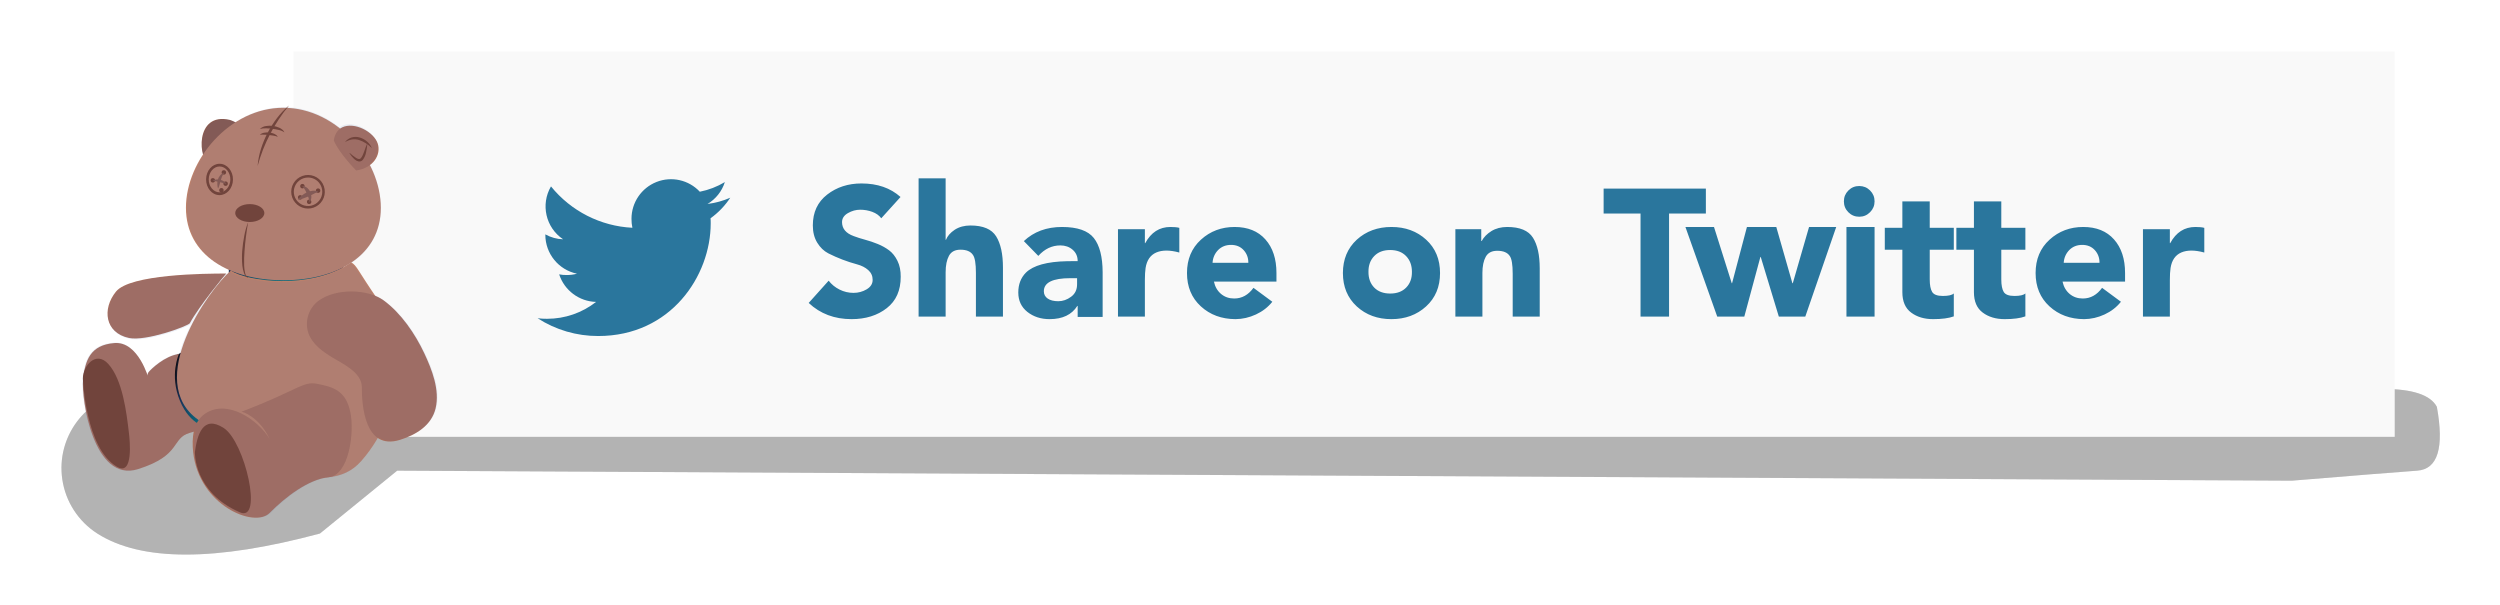 <?xml version="1.0" encoding="UTF-8"?>
<svg width="1116px" height="270px" viewBox="0 0 1116 270" version="1.1" xmlns="http://www.w3.org/2000/svg" xmlns:xlink="http://www.w3.org/1999/xlink">
    <!-- Generator: Sketch 60.1 (88133) - https://sketch.com -->
    <title>Artboard</title>
    <desc>Created with Sketch.</desc>
    <defs>
        <radialGradient cx="49.979%" cy="112.531%" fx="49.979%" fy="112.531%" r="91.829%" gradientTransform="translate(0.5,1.125),scale(1,0.971),translate(-0.5,-1.125)" id="radialGradient-1">
            <stop stop-color="#087984" offset="1%"></stop>
            <stop stop-color="#09707E" offset="13%"></stop>
            <stop stop-color="#0D576E" offset="33%"></stop>
            <stop stop-color="#143054" offset="59%"></stop>
            <stop stop-color="#142E53" offset="60%"></stop>
            <stop stop-color="#122645" offset="66%"></stop>
            <stop stop-color="#0F192C" offset="79%"></stop>
            <stop stop-color="#0E111D" offset="90%"></stop>
            <stop stop-color="#0D0E18" offset="100%"></stop>
        </radialGradient>
        <radialGradient cx="48.512%" cy="112.671%" fx="48.512%" fy="112.671%" r="294.757%" gradientTransform="translate(0.485,1.127),scale(0.302,1),translate(-0.485,-1.127)" id="radialGradient-2">
            <stop stop-color="#087984" offset="1%"></stop>
            <stop stop-color="#09707E" offset="13%"></stop>
            <stop stop-color="#0D576E" offset="33%"></stop>
            <stop stop-color="#143054" offset="59%"></stop>
            <stop stop-color="#142E53" offset="60%"></stop>
            <stop stop-color="#122645" offset="66%"></stop>
            <stop stop-color="#0F192C" offset="79%"></stop>
            <stop stop-color="#0E111D" offset="90%"></stop>
            <stop stop-color="#0D0E18" offset="100%"></stop>
        </radialGradient>
    </defs>
    <g id="Artboard" stroke="none" stroke-width="1" fill="none" fill-rule="evenodd">
        <g id="twitter-share" transform="translate(27, 23)" fill-rule="nonzero">
            <g id="Path-2" opacity="0.3" transform="translate(0, 142)" fill="#000000">
                <g id="path-1-link">
                    <path d="M16.434,73.164 C16.434,73.164 16.434,73.164 16.434,73.164 C36.041,85.687 69.169,85.687 115.819,73.164 L150.299,45.105 L996.016,49.581 C1024.198,47.264 1042.875,45.772 1052.047,45.105 C1061.219,44.438 1064.141,34.938 1060.814,16.605 C1057.975,11.272 1049.891,8.605 1036.562,8.605 C1023.233,8.605 744.722,5.772 201.03,0.105 L54.688,6.105 L30.046,9.721 C11.125,12.498 -1.963,30.088 0.814,49.01 C2.272,58.945 7.971,67.758 16.434,73.164 Z" id="path-1"></path>
                </g>
                <g id="path-1-link" fill-opacity="0.29">
                    <path d="M16.434,73.164 C16.434,73.164 16.434,73.164 16.434,73.164 C36.041,85.687 69.169,85.687 115.819,73.164 L150.299,45.105 L996.016,49.581 C1024.198,47.264 1042.875,45.772 1052.047,45.105 C1061.219,44.438 1064.141,34.938 1060.814,16.605 C1057.975,11.272 1049.891,8.605 1036.562,8.605 C1023.233,8.605 744.722,5.772 201.03,0.105 L54.688,6.105 L30.046,9.721 C11.125,12.498 -1.963,30.088 0.814,49.01 C2.272,58.945 7.971,67.758 16.434,73.164 Z" id="path-1"></path>
                </g>
            </g>
            <rect id="Rectangle" fill="#F9F9F9" x="104" y="0" width="938" height="172"></rect>
            <path d="M299,65.255 C295.766,66.674 292.344,67.614 288.84,68.045 C292.525,65.848 295.277,62.374 296.576,58.28 C293.126,60.347 289.345,61.804 285.402,62.586 C280.455,57.3 272.789,55.575 266.061,58.233 C259.334,60.892 254.908,67.396 254.895,74.642 C254.879,75.996 255.015,77.348 255.299,78.672 C241.115,77.976 227.899,71.261 218.957,60.209 C214.244,68.276 216.618,78.624 224.372,83.821 C221.59,83.736 218.869,82.983 216.438,81.625 L216.438,81.824 C216.451,90.233 222.35,97.48 230.57,99.184 C229.061,99.585 227.506,99.782 225.945,99.77 C224.826,99.788 223.708,99.687 222.61,99.468 C224.946,106.653 231.548,111.584 239.088,111.774 C232.845,116.665 225.146,119.318 217.22,119.309 C215.81,119.321 214.4,119.24 213,119.068 C221.066,124.275 230.464,127.03 240.059,127 C272.517,127 290.258,100.063 290.258,76.717 C290.258,75.933 290.258,75.184 290.189,74.435 C293.66,71.939 296.646,68.828 299,65.255 Z" id="Path" fill="#2A769D"></path>
            <g id="illust-bear" transform="translate(9, 24.105)">
                <polygon id="Path" fill="url(#radialGradient-1)" points="40.279 112.738 47.321 109 70 141.858 44.536 144 36 134.266"></polygon>
                <path d="M66,78.208 C66.357,77.268 66,68 66,68 L115.157,68 L119,76.54 C119,76.54 115.157,84 114.306,84 C113.454,84 66,78.208 66,78.208 Z" id="Path" fill="url(#radialGradient-2)"></path>
                <path d="M58.072,27 C52.166,24.405 50.905,2.708 66.621,6.428 C66.621,6.428 77.22,9.599 71.093,16.519 C67.35,20.704 62.951,24.244 58.072,27 L58.072,27 Z" id="Path" fill="#8B594C"></path>
                <path d="M67.062,73.683 C56.93,82.376 28.284,123.143 52.435,140.237 C76.586,157.332 109.241,176.891 125.222,158.739 C146.673,134.374 143.018,101.695 133.241,87.503 C123.463,73.311 123.354,71.459 120.771,70 C102.503,82.697 73.966,78.358 67.062,73.683 Z" id="Path" fill="#BD816A"></path>
                <path d="M65,75 C55.598,75 22.091,75.252 15.77,83.065 C9.449,90.877 10.888,101.462 21.52,103.752 C29.092,105.379 47.744,98.517 48.735,97.192 C52.589,89.862 64.877,75 65,75 Z" id="Path" fill="#A86E5D"></path>
                <path d="M106.284,87.09 C101.767,90.397 99.895,96.265 101.654,101.599 C103.416,106.565 108.03,109.868 112.536,112.586 C117.194,115.383 125.507,119.221 125.507,125.674 C125.507,133.533 126.664,154.194 142.575,149.243 C149.635,147.046 156.608,142.878 158.45,135.173 C160.393,127.014 156.827,117.888 153.398,110.601 C149.3,101.907 143.077,92.722 135.245,86.98 C128.258,81.839 114.013,81.473 106.284,87.09 Z" id="Path" fill="#A86E5D"></path>
                <path d="M43.874,110.908 C37.47,111.783 31.442,117.672 30.365,118.967 C29.288,120.262 30.365,121.984 30.365,121.984 C30.365,121.984 25.84,105.171 15.07,106.032 C4.3,106.893 1.944,113.78 1.084,122.404 C0.224,131.027 5.811,168.552 25.623,162.302 C45.139,156.152 40.347,148.556 48.673,146.133 L57,143.695 C57,143.695 49.049,143.26 44.3,131.75 C39.552,120.24 43.874,110.908 43.874,110.908 Z" id="Path" fill="#A86E5D"></path>
                <path d="M16.241,161.269 C23.67,165.615 21.923,149.293 21.57,146.316 C20.52,137.267 18.773,122.409 12.306,115.331 C6.785,109.289 1,116.265 1,121.851 C1,121.887 2.072,153.032 16.241,161.269 Z" id="Path" fill="#774030"></path>
                <path d="M134,45.671 C134,66.937 114.519,78 90.507,78 C66.496,78 47,66.915 47,45.65 C47,24.384 66.466,1 90.507,1 C114.548,1 134,24.399 134,45.671 Z" id="Path" fill="#BD816A"></path>
                <ellipse id="Oval" fill="#774030" cx="75.5" cy="48" rx="6.5" ry="4"></ellipse>
                <path d="M74.807,52 C74.364,54.149 74.082,56.306 73.806,58.462 C73.529,60.619 73.311,62.783 73.163,64.947 C72.984,67.102 72.926,69.268 72.99,71.431 C73.026,72.498 73.157,73.557 73.382,74.592 C73.544,75.652 74.149,76.552 75,77 C74.51,76.933 74.056,76.672 73.716,76.261 C73.373,75.827 73.099,75.327 72.907,74.784 C72.539,73.736 72.295,72.635 72.181,71.513 C71.961,69.305 71.942,67.078 72.123,64.866 C72.295,62.659 72.593,60.468 73.016,58.307 C73.395,56.131 73.996,54.014 74.807,52 Z" id="Path" fill="#774030"></path>
                <path d="M93,0 C89.748,3.952 86.92,8.232 84.561,12.771 C83.38,15.025 82.323,17.342 81.395,19.712 C80.474,22.099 79.674,24.532 79,27 C79.201,24.419 79.699,21.869 80.483,19.401 C81.261,16.922 82.254,14.516 83.449,12.209 C84.657,9.906 86.056,7.708 87.631,5.638 C89.201,3.562 91.002,1.67 93,0 L93,0 Z" id="Path" fill="#774030"></path>
                <path d="M80,10.475 C80.782,9.745 81.738,9.286 82.75,9.155 C83.739,8.973 84.747,8.951 85.742,9.089 C86.75,9.205 87.738,9.481 88.675,9.909 C89.147,10.119 89.593,10.395 90.003,10.729 C90.426,11.052 90.769,11.489 91,12 C90.198,11.448 89.31,11.073 88.382,10.893 C87.48,10.672 86.556,10.524 85.632,10.401 C84.705,10.274 83.772,10.201 82.838,10.18 C81.884,10.135 80.93,10.234 80,10.475 L80,10.475 Z" id="Path" fill="#774030"></path>
                <path d="M80,13.06 C80.546,12.551 81.252,12.221 82.013,12.12 C82.742,11.988 83.488,11.965 84.225,12.051 C84.961,12.124 85.68,12.307 86.356,12.594 C86.698,12.742 87.02,12.929 87.314,13.151 C87.619,13.371 87.856,13.664 88,14 C87.389,13.718 86.735,13.53 86.061,13.443 C85.405,13.339 84.748,13.255 84.085,13.179 C83.421,13.102 82.75,13.025 82.057,13.025 C81.372,12.965 80.682,12.976 80,13.06 L80,13.06 Z" id="Path" fill="#774030"></path>
                <path d="M113,15.593 C113.309,13.294 114.473,10.851 116.734,9.762 C122.125,7.142 130.927,11.699 132.635,17.024 C134.182,21.873 130.779,27.882 122.987,29 C122.987,29 115.408,21.375 113,15.593 Z" id="Path" fill="#A86E5D"></path>
                <path d="M130,19 C129.188,18.192 128.291,17.472 127.324,16.853 C126.4,16.246 125.398,15.764 124.344,15.422 C123.318,15.09 122.229,14.997 121.161,15.151 C120.041,15.351 118.969,15.756 118,16.345 C118.731,15.358 119.763,14.628 120.944,14.263 C122.168,13.898 123.476,13.913 124.691,14.306 C125.883,14.677 126.981,15.297 127.91,16.124 C128.827,16.905 129.543,17.891 130,19 L130,19 Z" id="Path" fill="#774030"></path>
                <path d="M120.092,21.164 C121.001,21.985 121.968,22.739 122.986,23.419 C123.214,23.548 123.449,23.664 123.69,23.767 C123.881,23.842 124.084,23.883 124.289,23.887 C124.613,23.892 124.918,23.735 125.106,23.469 C125.436,23.088 125.704,22.657 125.901,22.192 C126.148,21.674 126.345,21.121 126.563,20.547 C126.979,19.397 127.359,18.192 127.887,17 L128,17 C127.895,18.269 127.709,19.529 127.444,20.773 C127.233,22.047 126.718,23.249 125.944,24.277 C125.504,24.798 124.836,25.064 124.162,24.987 C123.524,24.87 122.928,24.583 122.437,24.157 C121.467,23.328 120.643,22.34 120,21.235 L120.092,21.164 Z" id="Path" fill="#774030"></path>
                <circle id="Oval" fill="#774030" cx="99" cy="36" r="1"></circle>
                <circle id="Oval" fill="#774030" cx="106" cy="38" r="1"></circle>
                <circle id="Oval" fill="#774030" cx="98" cy="41" r="1"></circle>
                <circle id="Oval" fill="#774030" cx="102" cy="43" r="1"></circle>
                <path d="M101.5,46 C97.841,46 94.716,43.36 94.106,39.752 C93.495,36.144 95.577,32.623 99.032,31.419 C102.487,30.215 106.307,31.68 108.071,34.885 C109.834,38.091 109.027,42.102 106.161,44.376 L106.161,44.376 C104.836,45.43 103.193,46.003 101.5,46 L101.5,46 Z M101.5,32.145 C98.537,32.15 95.97,34.202 95.313,37.091 C94.656,39.981 96.083,42.941 98.753,44.227 C101.423,45.512 104.627,44.782 106.476,42.467 C108.325,40.152 108.329,36.866 106.486,34.546 C105.279,33.017 103.434,32.131 101.486,32.145 L101.5,32.145 Z" id="Shape" fill="#774030"></path>
                <path d="M99.034,36.052 C99.258,35.983 99.496,35.983 99.719,36.052 C99.926,36.101 100.127,36.17 100.322,36.257 C100.668,36.42 100.991,36.632 101.281,36.887 C101.817,37.364 102.247,37.955 102.541,38.621 C102.835,39.287 102.992,40.01 102.999,40.743 C103.013,41.547 102.785,42.335 102.349,43 L102.178,43 C102.057,42.369 101.902,41.745 101.712,41.132 C101.524,40.522 101.295,39.926 101.027,39.349 C100.776,38.759 100.488,38.187 100.164,37.637 C100,37.368 99.822,37.108 99.63,36.859 C99.472,36.603 99.256,36.392 99,36.243 L99.034,36.052 Z" id="Path" fill="#8B594C"></path>
                <path d="M105.924,38.616 C105.494,38.737 105.076,38.901 104.676,39.105 C104.311,39.274 103.992,39.45 103.672,39.619 C103.033,39.947 102.424,40.26 101.785,40.549 C101.114,40.852 100.428,41.119 99.731,41.351 C98.888,41.664 98.016,41.881 97.129,42 L97,41.864 C97.564,41.204 98.188,40.605 98.864,40.076 C99.542,39.547 100.272,39.096 101.04,38.729 C101.823,38.375 102.651,38.143 103.497,38.039 C103.922,37.987 104.351,37.987 104.775,38.039 C105.202,38.096 105.616,38.229 106,38.432 L105.924,38.616 Z" id="Path" fill="#8B594C"></path>
                <circle id="Oval" fill="#774030" transform="translate(59.017, 33.392) rotate(-89.07) translate(-59.017, -33.392) " cx="59.017" cy="33.392" r="1"></circle>
                <circle id="Oval" fill="#774030" transform="translate(63.926, 29.866) rotate(-89.07) translate(-63.926, -29.866) " cx="63.926" cy="29.866" r="1"></circle>
                <circle id="Oval" fill="#774030" transform="translate(62.844, 37.827) rotate(-88.854) translate(-62.844, -37.827) " cx="62.844" cy="37.827" r="1"></circle>
                <circle id="Oval" fill="#774030" transform="translate(64.717, 34.878) rotate(-89.07) translate(-64.717, -34.878) " cx="64.717" cy="34.878" r="1"></circle>
                <path d="M61.978,40 L61.892,40 C58.584,39.94 55.944,36.758 56.001,32.898 C56.058,29.039 58.756,26 62.022,26 L62.108,26 C65.416,26.053 68.056,29.242 67.999,33.102 C67.942,36.961 65.244,40 61.978,40 Z M62.022,27.211 C59.395,27.211 57.228,29.746 57.178,32.898 C57.128,36.051 59.252,38.706 61.914,38.751 L61.978,38.751 C64.605,38.751 66.772,36.216 66.822,33.064 C66.872,29.912 64.748,27.256 62.086,27.211 L62.022,27.211 Z" id="Shape" fill="#774030"></path>
                <path d="M59,33.536 C59.494,33.218 60.084,33.037 60.696,33.016 C61.244,32.972 61.797,33.019 62.326,33.152 C62.857,33.278 63.358,33.485 63.807,33.764 C64.302,34.055 64.711,34.445 65,34.902 L64.956,35 C63.978,34.714 63.015,34.395 61.993,34.174 C61.504,34.05 61.007,33.94 60.511,33.849 C60.022,33.757 59.527,33.69 59.03,33.647 L59,33.536 Z" id="Path" fill="#8B594C"></path>
                <path d="M64,30.116 C63.63,30.659 63.318,31.228 63.068,31.817 C62.861,32.349 62.696,32.855 62.539,33.387 C62.383,33.92 62.259,34.48 62.077,35.074 C61.921,35.73 61.7,36.374 61.417,37 L61.285,37 C61.117,36.362 61.023,35.713 61.005,35.06 C60.98,34.404 61.055,33.748 61.227,33.107 C61.411,32.464 61.732,31.853 62.176,31.304 C62.614,30.747 63.224,30.297 63.942,30 L64,30.116 Z" id="Path" fill="#8B594C"></path>
                <path d="M84.393,148.905 C79.742,138.959 72.163,136.546 71.694,136.721 C96.864,127.161 99.098,122.983 105.505,124.208 C113.07,125.667 118.314,127.395 120.35,136.67 C122.386,145.945 119.764,165.063 110.749,165.931 C101.734,166.799 91.21,174.907 84.385,181.863 C77.56,188.819 52.763,178.546 50.215,154.629 C49.578,148.621 50.076,141.183 55.634,137.494 C65.557,130.917 79.244,140.294 84.393,148.905 Z" id="Path" fill="#A86E5D"></path>
                <path d="M51,154.724 C52,147.248 54.49,137.851 63.896,143.975 C73.302,150.098 81.629,186.181 71.093,181.599 C50.324,172.582 51.007,154.724 51.007,154.724" id="Path" fill="#774030"></path>
                <g id="Group" opacity="0.1" style="mix-blend-mode: multiply;" fill="#3E62AD">
                    <path d="M153.716,110.575 C149.622,101.942 143.404,92.822 135.578,87.12 C134.122,86.098 132.528,85.29 130.844,84.72 C123.222,73.52 122.931,71.84 120.545,70.516 C102.189,83.185 73.513,78.858 66.575,74.196 C66.233,74.487 65.847,74.815 65.491,75.178 C65.491,75.142 65.542,75.12 65.549,75.12 C56.095,75.12 22.4,75.375 16.044,83.265 C9.687,91.156 11.135,101.847 21.825,104.16 C29.44,105.804 48.196,98.873 49.193,97.535 C49.847,96.291 50.742,94.822 51.782,93.251 C42.589,108.945 36.291,129.615 51.876,140.567 L52.902,141.295 C52.764,141.535 52.625,141.775 52.495,142.022 C49.905,140.473 46.676,137.469 44.298,131.687 C39.491,120.116 43.869,110.727 43.869,110.727 C37.425,111.607 31.36,117.527 30.276,118.829 C29.921,119.254 29.751,119.805 29.804,120.356 C28.349,116.233 23.731,105.12 14.887,105.811 C4.953,106.604 2.138,112.487 1.069,120.138 C0.903,120.836 0.817,121.551 0.815,122.269 C0.087,129.338 3.724,155.76 15.913,161.825 L15.913,161.825 C16.393,162.123 16.919,162.342 17.469,162.473 C20.091,163.307 22.911,163.274 25.513,162.378 C45.113,156.196 40.32,148.56 48.698,146.124 L51.324,145.353 C50.693,148.417 50.57,151.565 50.96,154.669 L50.96,154.669 C50.96,154.669 50.64,163.2 57.411,171.396 C65.884,182.88 80.022,186.8 84.895,181.804 C91.2,175.345 100.684,167.891 109.193,166.196 C115.331,165.927 120.756,163.775 125.018,158.982 C128.011,155.608 130.635,151.924 132.844,147.993 C135.265,149.702 138.524,150.276 142.902,148.924 C149.956,146.742 156.924,142.604 158.764,134.953 C160.705,126.902 157.142,117.811 153.716,110.575 Z" id="Path"></path>
                    <path d="M75.229,76.451 L75.324,76.451 L75.324,76.451 C80.391,77.624 85.577,78.203 90.778,78.175 C114.691,78.175 134.08,67.025 134.08,45.636 C133.97,38.807 132.238,32.101 129.025,26.073 C131.903,23.835 133.145,20.08 132.167,16.567 C130.48,11.127 121.789,6.473 116.465,9.149 C116.143,9.315 115.839,9.512 115.556,9.738 C109.069,4.647 101.28,1.251 92.851,0.771 L92.887,0.705 L92.822,0.771 C92.145,0.771 91.462,0.705 90.778,0.705 C83.052,0.784 75.521,3.139 69.127,7.476 C68.451,7.142 67.751,6.858 67.033,6.625 C55.273,3.862 52.88,14.989 54.822,22.102 C50.182,29.375 47.476,37.644 47.476,45.636 C47.462,62.175 58.989,72.545 75.229,76.451 Z" id="Path"></path>
                </g>
            </g>
            <g id="Share-on-Twitter" transform="translate(334, 57)" fill="#2A769D">
                <g id="ShareonTwitter" transform="translate(0, -0.392)">
                    <g id="path-3-link">
                        <path d="M19.124,62.857 C25.407,62.857 30.643,61.228 34.832,57.969 C39.021,54.709 41.102,50.019 41.076,43.899 C41.102,41.196 40.618,38.838 39.623,36.824 C38.628,34.81 37.385,33.247 35.892,32.134 C34.4,31.021 32.712,30.081 30.827,29.312 C28.942,28.544 27.057,27.908 25.172,27.405 C23.287,26.901 21.585,26.358 20.067,25.775 C16.637,24.53 14.909,22.463 14.883,19.575 C14.883,17.879 15.76,16.528 17.514,15.521 C19.268,14.514 21.088,14.01 22.973,14.01 C24.858,14.01 26.664,14.328 28.392,14.964 C30.12,15.6 31.455,16.554 32.397,17.826 L32.397,17.826 L40.997,8.327 C36.494,4.299 30.683,2.286 23.562,2.286 C17.619,2.286 12.514,3.942 8.247,7.254 C3.979,10.566 1.846,15.15 1.846,21.006 C1.846,24 2.5,26.57 3.809,28.716 C5.118,30.862 6.767,32.452 8.757,33.486 C12.841,35.552 17.135,37.195 21.638,38.414 C23.627,38.944 25.276,39.792 26.585,40.958 C27.894,42.123 28.549,43.581 28.549,45.33 C28.549,47.078 27.659,48.483 25.879,49.543 C24.098,50.602 22.135,51.132 19.988,51.132 C17.815,51.132 15.747,50.642 13.784,49.662 C11.82,48.681 10.197,47.357 8.914,45.687 L8.914,45.687 L0,55.624 C5.131,60.446 11.506,62.857 19.124,62.857 Z M61.131,61.714 L61.131,41.94 C61.131,38.857 61.628,36.399 62.624,34.565 C63.62,32.731 65.376,31.827 67.891,31.854 C70.459,31.88 72.254,32.638 73.276,34.126 C74.193,35.322 74.651,38.047 74.651,42.299 L74.651,42.299 L74.651,61.714 L86.718,61.714 L86.718,39.827 C86.718,33.794 85.709,29.156 83.691,25.914 C81.674,22.671 77.848,21.05 72.215,21.05 C69.489,21.05 67.144,21.688 65.179,22.963 C63.24,24.266 61.943,25.754 61.288,27.429 L61.288,27.429 L61.131,27.429 L61.131,1.16573418e-15 L49.064,1.16573418e-15 L49.064,61.714 L61.131,61.714 Z M107.507,62.857 C113.31,62.857 117.446,60.889 119.914,56.951 L119.914,56.951 L120.071,56.951 L120.071,61.873 L131.218,61.873 L131.218,41.951 C131.192,35.022 129.879,29.917 127.279,26.636 C124.68,23.355 119.94,21.714 113.061,21.714 C106.181,21.714 100.509,23.814 96.045,28.014 L96.045,28.014 L102.505,34.628 C105.315,31.505 108.597,29.943 112.352,29.943 C114.505,29.943 116.33,30.586 117.826,31.872 C119.323,33.158 120.071,34.851 120.071,36.951 C118.181,36.951 116.619,36.964 115.384,36.99 C106.404,37.174 100.273,38.867 96.991,42.069 C94.706,44.379 93.564,47.345 93.564,50.967 C93.564,54.589 94.916,57.476 97.621,59.629 C100.352,61.781 103.647,62.857 107.507,62.857 Z M111.432,54.857 C109.423,54.857 107.844,54.463 106.696,53.673 C105.548,52.884 104.974,51.796 104.974,50.408 C104.974,46.517 108.927,44.571 116.833,44.571 L116.833,44.571 L119.807,44.571 L119.807,47.224 C119.833,49.646 118.946,51.524 117.146,52.857 C115.346,54.19 113.441,54.857 111.432,54.857 Z M150.074,61.714 L150.074,45.401 C150.074,43.204 150.179,41.414 150.387,40.028 C150.935,36.551 152.539,34.237 155.199,33.087 C157.859,31.963 161.276,31.976 165.449,33.126 L165.449,33.126 L165.449,22.106 C164.562,21.845 163.232,21.714 161.458,21.714 C156.581,21.714 152.839,24.12 150.231,28.93 L150.231,28.93 L150.074,28.93 L150.074,22.695 L138.064,22.695 L138.064,61.714 L150.074,61.714 Z M190.523,62.857 C193.656,62.831 196.696,62.135 199.646,60.77 C202.595,59.406 205.036,57.516 206.968,55.101 L206.968,55.101 L198.55,48.88 C196.253,52.056 193.381,53.644 189.936,53.644 C187.639,53.644 185.681,52.962 184.063,51.597 C182.445,50.232 181.388,48.395 180.892,46.085 L180.892,46.085 L208.808,46.085 L208.808,42.266 C208.808,35.967 207.163,30.967 203.874,27.266 C200.586,23.565 196.005,21.714 190.132,21.714 C184.259,21.714 179.247,23.604 175.097,27.384 C170.947,31.163 168.872,36.124 168.872,42.266 C168.872,48.408 170.934,53.369 175.058,57.148 C179.182,60.928 184.337,62.831 190.523,62.857 Z M196.256,37.714 L180.282,37.714 C180.413,35.502 181.239,33.601 182.761,32.012 C184.282,30.48 186.21,29.714 188.544,29.714 C190.879,29.714 192.754,30.494 194.17,32.055 C195.587,33.615 196.282,35.502 196.256,37.714 L196.256,37.714 Z M260.115,62.857 C266.283,62.857 271.444,60.966 275.6,57.182 C279.756,53.399 281.833,48.433 281.833,42.286 C281.833,36.138 279.769,31.172 275.639,27.389 C271.51,23.606 266.348,21.714 260.154,21.714 C253.986,21.714 248.824,23.606 244.668,27.389 C240.539,31.199 238.474,36.164 238.474,42.286 C238.474,48.407 240.539,53.373 244.668,57.182 C248.798,60.966 253.947,62.857 260.115,62.857 Z M259.602,51.429 C256.574,51.429 254.191,50.542 252.453,48.769 C250.715,46.97 249.859,44.618 249.885,41.714 C249.859,38.836 250.715,36.497 252.453,34.698 C254.191,32.899 256.561,32 259.563,32 C262.565,32 264.935,32.899 266.673,34.698 C268.411,36.497 269.28,38.836 269.28,41.714 C269.332,44.593 268.49,46.931 266.752,48.73 C265.014,50.529 262.631,51.429 259.602,51.429 Z M300.746,61.714 L300.746,42.263 C300.746,39.231 301.244,36.812 302.24,35.008 C303.235,33.204 304.991,32.316 307.506,32.342 C310.074,32.368 311.869,33.113 312.891,34.577 C313.808,35.754 314.267,38.433 314.267,42.616 L314.267,42.616 L314.267,61.714 L326.333,61.714 L326.333,40.185 C326.333,34.25 325.325,29.688 323.307,26.499 C321.289,23.309 317.464,21.714 311.83,21.714 C309.105,21.714 306.747,22.329 304.755,23.557 C302.79,24.786 301.349,26.263 300.432,27.989 L300.432,27.989 L300.235,27.989 L300.235,22.695 L288.679,22.695 L288.679,61.714 L300.746,61.714 Z M384.066,61.714 L384.066,15.724 L400.5,15.724 L400.5,4.571 L354.859,4.571 L354.859,15.724 L371.333,15.724 L371.333,61.714 L384.066,61.714 Z M417.66,61.714 L424.837,35.101 L424.993,35.101 L433.067,61.714 L444.885,61.714 L458.692,21.714 L446.562,21.714 L439.307,46.8 L439.112,46.8 L431.936,21.714 L418.83,21.714 L412.2,46.8 L412.044,46.8 L404.126,21.714 L391.372,21.714 L405.569,61.714 L417.66,61.714 Z M468.962,17.143 C470.859,17.143 472.474,16.464 473.808,15.107 C475.141,13.775 475.808,12.162 475.808,10.267 C475.808,8.371 475.141,6.758 473.808,5.426 C472.474,4.094 470.859,3.429 468.962,3.429 C467.064,3.429 465.449,4.094 464.115,5.426 C462.782,6.758 462.115,8.371 462.115,10.267 C462.115,12.187 462.782,13.814 464.115,15.145 C465.449,16.477 467.064,17.143 468.962,17.143 Z M475.808,61.714 L475.808,21.714 L463.256,21.714 L463.256,61.714 L475.808,61.714 Z M501.945,62.857 C505.872,62.857 508.951,62.444 511.179,61.618 L511.179,61.618 L511.179,51.383 C510.383,52.13 508.751,52.503 506.284,52.503 C503.816,52.503 502.224,51.903 501.507,50.704 C500.791,49.504 500.433,47.652 500.433,45.147 L500.433,45.147 L500.433,31.874 L511.179,31.874 L511.179,22.079 L500.433,22.079 L500.433,10.286 L488.213,10.286 L488.213,22.079 L480.372,22.079 L480.372,31.874 L488.213,31.874 L488.213,50.824 C488.213,54.955 489.527,57.993 492.154,59.939 C494.754,61.884 498.018,62.857 501.945,62.857 Z M533.894,62.857 C537.821,62.857 540.899,62.444 543.128,61.618 L543.128,61.618 L543.128,51.383 C542.332,52.13 540.7,52.503 538.232,52.503 C535.765,52.503 534.172,51.903 533.456,50.704 C532.74,49.504 532.381,47.652 532.381,45.147 L532.381,45.147 L532.381,31.874 L543.128,31.874 L543.128,22.079 L532.381,22.079 L532.381,10.286 L520.162,10.286 L520.162,22.079 L512.321,22.079 L512.321,31.874 L520.162,31.874 L520.162,50.824 C520.162,54.955 521.475,57.993 524.102,59.939 C526.703,61.884 529.967,62.857 533.894,62.857 Z M569.344,62.857 C572.476,62.831 575.517,62.135 578.466,60.77 C581.416,59.406 583.856,57.516 585.788,55.101 L585.788,55.101 L577.37,48.88 C575.073,52.056 572.202,53.644 568.757,53.644 C566.46,53.644 564.502,52.962 562.884,51.597 C561.265,50.232 560.208,48.395 559.712,46.085 L559.712,46.085 L587.628,46.085 L587.628,42.266 C587.628,35.967 585.984,30.967 582.695,27.266 C579.406,23.565 574.825,21.714 568.952,21.714 C563.079,21.714 558.068,23.604 553.918,27.384 C549.767,31.163 547.692,36.124 547.692,42.266 C547.692,48.408 549.754,53.369 553.878,57.148 C558.003,60.928 563.158,62.831 569.344,62.857 Z M576.217,37.714 L560.244,37.714 C560.375,35.502 561.201,33.601 562.722,32.012 C564.244,30.48 566.171,29.714 568.506,29.714 C570.84,29.714 572.716,30.494 574.132,32.055 C575.548,33.615 576.243,35.502 576.217,37.714 L576.217,37.714 Z M607.625,61.714 L607.625,45.401 C607.625,43.204 607.73,41.414 607.938,40.028 C608.486,36.551 610.09,34.237 612.75,33.087 C615.411,31.963 618.827,31.976 623,33.126 L623,33.126 L623,22.106 C622.113,21.845 620.783,21.714 619.01,21.714 C614.133,21.714 610.39,24.12 607.782,28.93 L607.782,28.93 L607.625,28.93 L607.625,22.695 L595.615,22.695 L595.615,61.714 L607.625,61.714 Z" id="path-3"></path>
                    </g>
                </g>
            </g>
        </g>
    </g>
</svg>